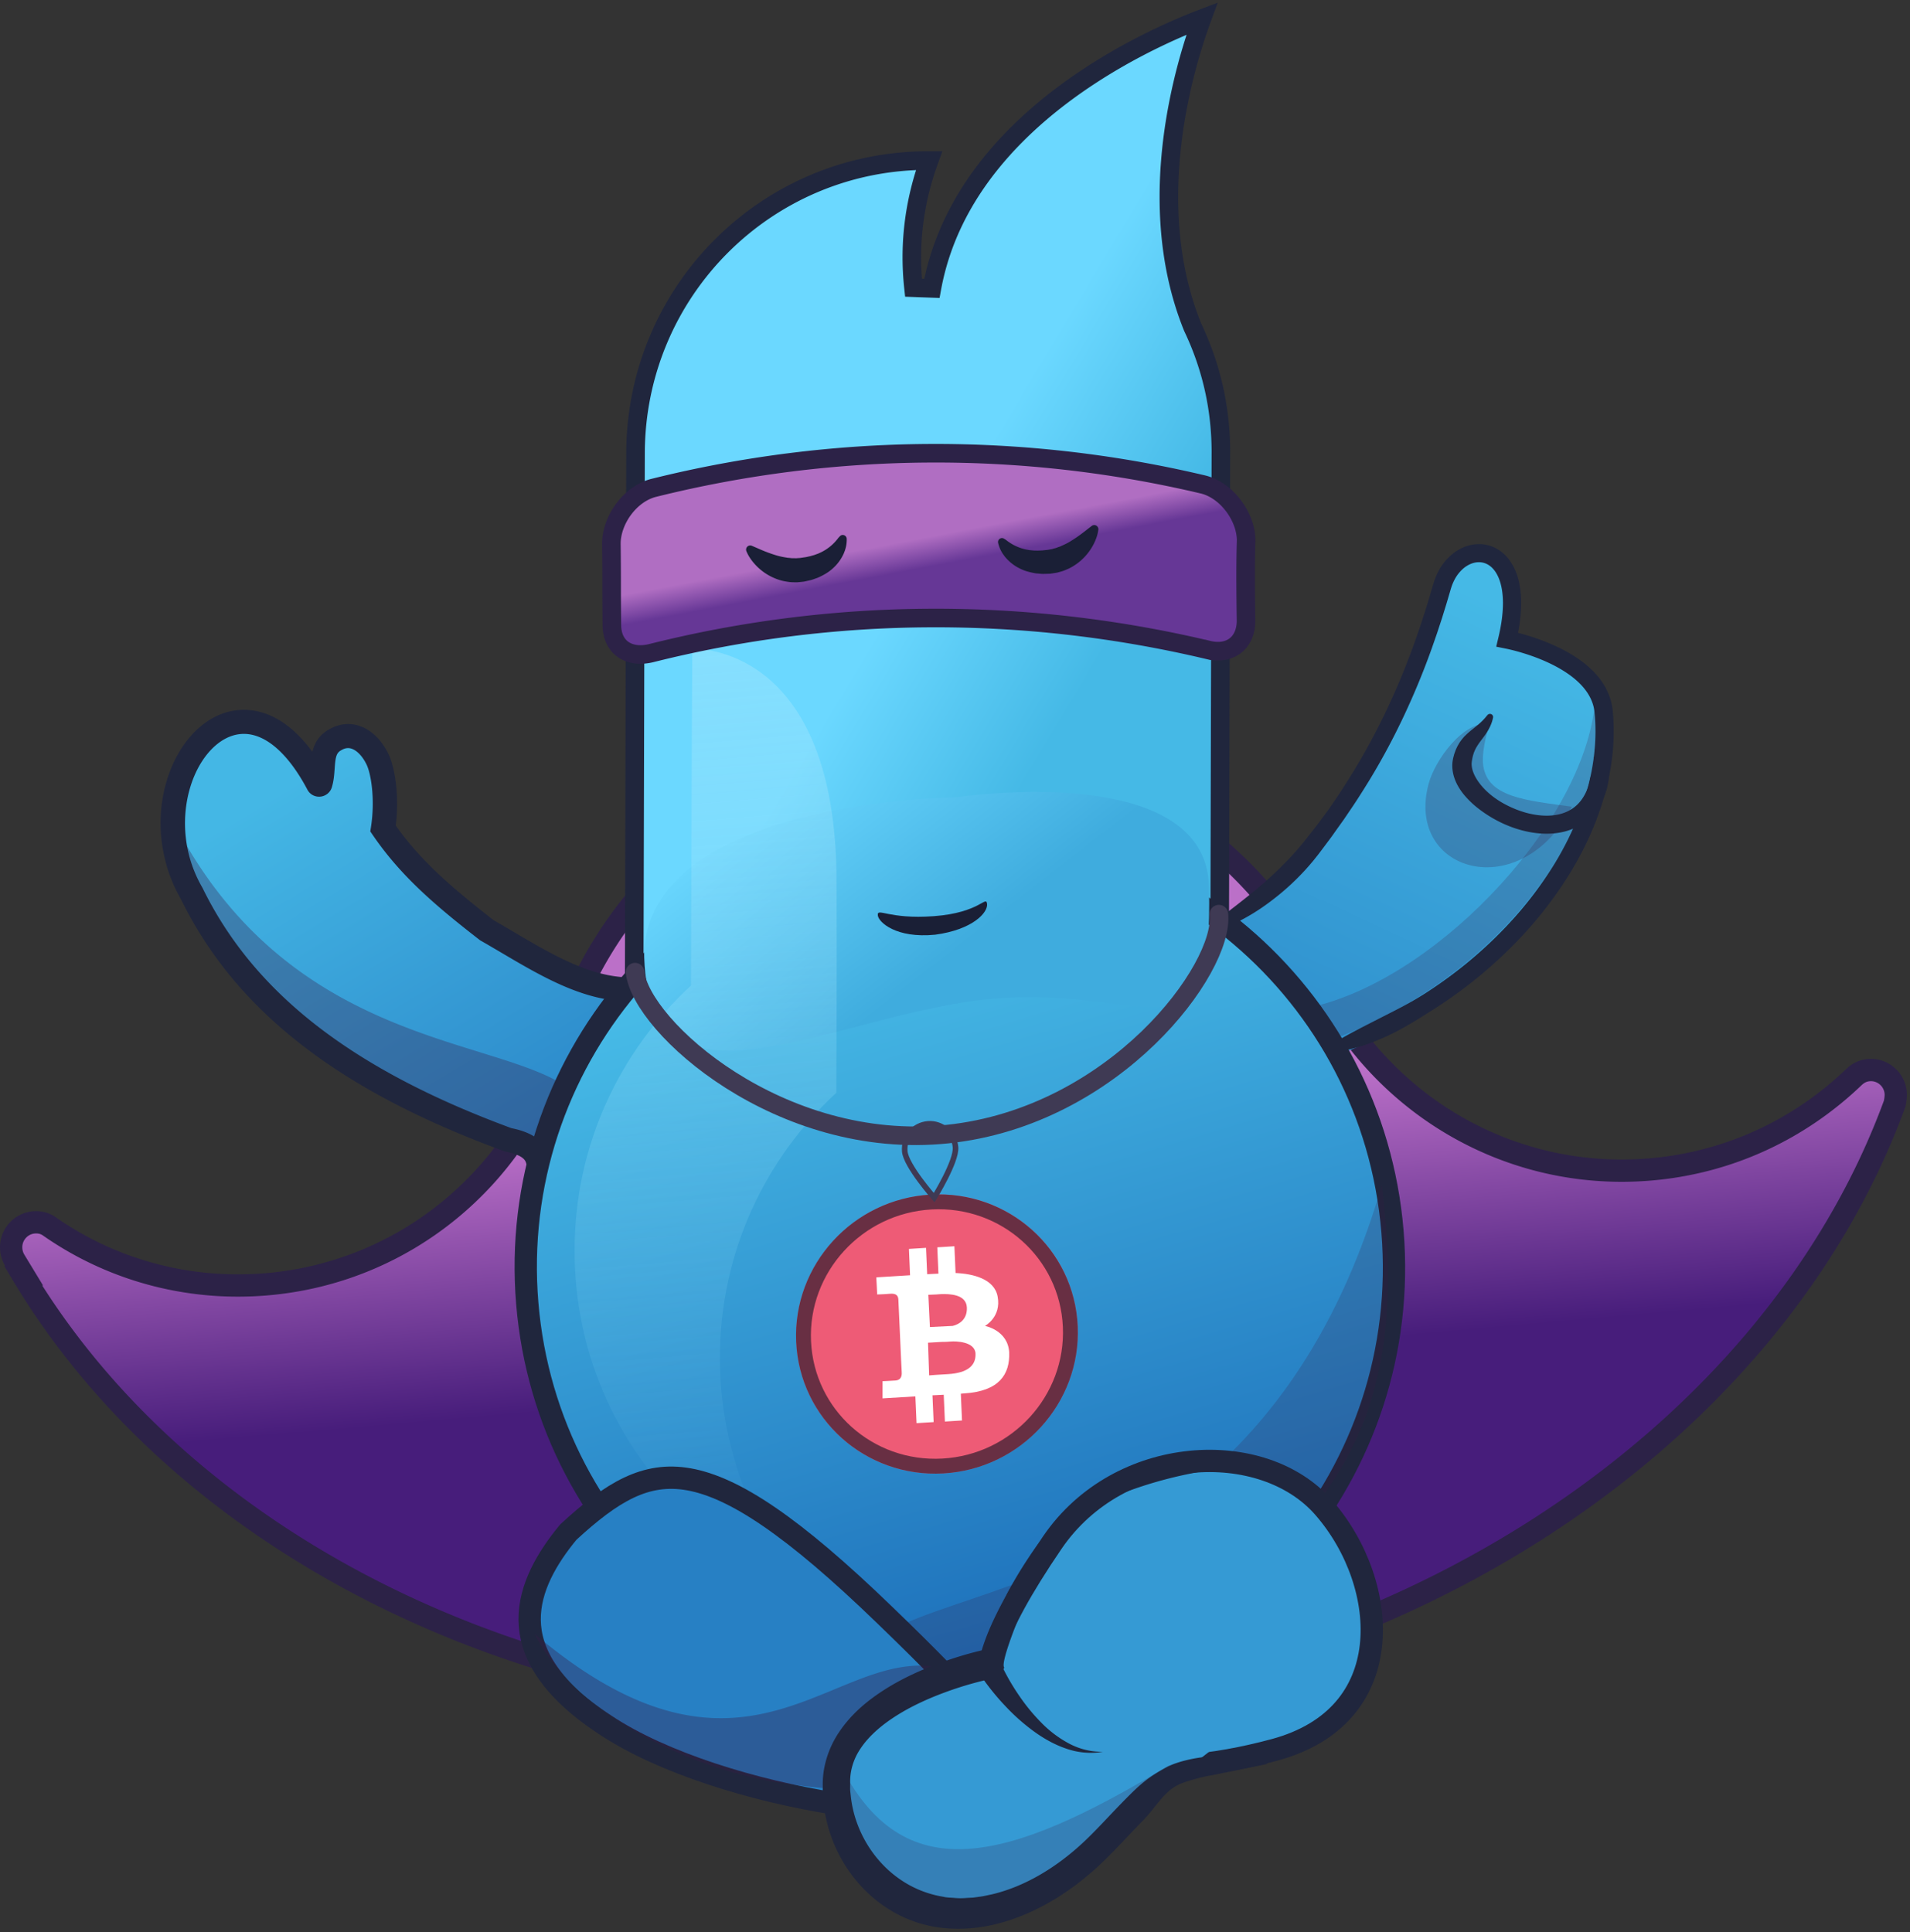 <svg xmlns="http://www.w3.org/2000/svg" width="514" height="520"><rect width="100%" height="100%" fill="#333333" stroke="none"/><defs><linearGradient id="a" x1="48.104%" x2="52.41%" y1="36.729%" y2="63.19%"><stop offset="0%" stop-color="#BB70C8"/><stop offset="100%" stop-color="#471D7B"/></linearGradient><linearGradient id="b" x1="42.451%" x2="55.031%" y1="41.771%" y2="60.391%"><stop offset="0%" stop-color="#6BD8FF"/><stop offset="100%" stop-color="#45B9E6"/></linearGradient><linearGradient id="c" x1="23.078%" x2="79.795%" y1="11.476%" y2="87.448%"><stop offset="0%" stop-color="#44B7E5"/><stop offset="100%" stop-color="#2B87C9"/></linearGradient><linearGradient id="d" x1="69.324%" x2="28.149%" y1="3.362%" y2="104.354%"><stop offset="0%" stop-color="#45B9E6"/><stop offset="100%" stop-color="#267EC3"/></linearGradient><linearGradient id="e" x1="45.769%" x2="72.321%" y1="-1.103%" y2="88.058%"><stop offset="0%" stop-color="#4DC7EE"/><stop offset="100%" stop-color="#1D6FBA"/></linearGradient><linearGradient id="f" x1=".903%" x2="41.594%" y1="31.982%" y2="66.575%"><stop offset="0%" stop-color="#6BD8FF"/><stop offset="100%" stop-color="#3FACDE"/></linearGradient><linearGradient id="g" x1="48.974%" x2="51.304%" y1=".188%" y2="100.449%"><stop offset="0%" stop-color="#AAE8FD"/><stop offset="100%" stop-color="#82DBFA" stop-opacity="0"/></linearGradient><linearGradient id="h" x1="48.428%" x2="54.745%" y1="45.215%" y2="56.398%"><stop offset="0%" stop-color="#B06EC2"/><stop offset="95.833%" stop-color="#663796"/></linearGradient></defs><g fill="none" fill-rule="evenodd"><path fill="url(#a)" fill-rule="nonzero" stroke="#2C2247" stroke-width="6" d="M265.478 454.453C151.323 463.928 49.297 415.057 3.217 338.347l.256-.02-2.515-4.146a6.792 6.792 0 0 1-.935-2.949c-.307-3.698 2.443-6.943 6.114-7.247 1.515-.126 2.876.218 4.05 1.003 16.406 11.508 36.853 17.455 58.372 15.67 37.397-3.105 67.53-28.743 78.255-62.488l.017-.052.014-.053c12.076-43.405 49.963-76.816 97.292-80.744 46.346-3.847 88.29 21.614 107.889 60.898 15.586 33.103 50.326 54.735 88.917 51.532 21.533-1.787 40.544-11.019 54.992-24.899 1.126-1.066 2.433-1.72 3.993-1.85 3.671-.304 6.919 2.442 7.225 6.14.069.831-.052 1.77-.257 2.842-31.282 85.591-125.023 152.81-241.418 162.47Z" transform="translate(3 5)"/><path fill="url(#b)" fill-rule="nonzero" stroke="#20263D" stroke-width="5" d="m317.941 83.018.028.07.032.067c4.921 10.342 7.662 21.837 7.553 34.23l-.001.008v.008l-.498 198.062c-.111 42.912-34.314 77.635-76.662 78.71l-.012-.135-2.294-.007c-43.572-.13-78.672-35.34-78.559-79.019l-2.5-.006 2.5.006.498-198.062c.114-43.686 35.391-78.867 78.954-78.735h.057c-3.73 10.262-5.558 21.67-4.205 34.216l4.945.18c4.835-26.498 24.047-45.087 42.431-57.148 9.161-6.01 18.025-10.338 24.6-13.161 2.163-.93 4.076-1.694 5.666-2.302-.312.849-.649 1.792-1.003 2.823A152.977 152.977 0 0 0 314 23.406c-3.22 16.779-4.437 38.896 3.941 59.612Z" transform="translate(3 5)"/><path fill="url(#c)" fill-rule="nonzero" d="M63.027 191.514c5.324-.947 10.347 4.256 14.446 6.325 2.05 1.034 9.238-2.456 10.77-.934 2.25-3.635 5.751-2.405 6.461-.56-.31-.512.232.384 0 0 .31.512 4.915 9.52 5.303 10.16-.316-.858.387.64 0 0 .465.768-.426-.732.117.164.394.987-2.707 7.503-2.016 8.31-.697-1.154.62 1.023 0 0 2.707 4.134 4.46 11 8.901 15.311 4.44 4.311 7.635 8.194 13.486 11.477 5.774 3.155 11.988 5.693 18.035 7.284 6.046 1.59 11.745 9.066 16.868 9.466 1.203-.028 7.512 2.627 8.566 2.69.977-.067-1.416.665-.588.69.977-.067-3.296 8.383.588-.69.751-.105 5.865-7.578 6.467-7.592.601-.014.497-1.77.872-1.823l1.126-.156c2.102-.222 4.062-.008 5.808.86 1.894.778 3.42 1.954 5.029 3.605 2.992 3.263 5.485 8.052 5.816 13.975l1.106 15.6c.48 5.831-1.75 11.554-6.184 15.985a29.076 29.076 0 0 1-8.032 5.21c-3.138 1.197-6.509 2.012-10.047 1.878 0 0-.679-.114-2.031.004-.602.014-1.43-.01-2.484-.072-.906-.152-2.109-.124-3.241-.314-1.28-.1-2.561-.2-4.068-.338-1.507-.138-3.092-.404-4.676-.67-1.734-.176-3.545-.48-5.355-.784-1.811-.304-3.849-.646-5.737-1.078-7.929-1.676-14.575-5.492-23.524-9.525-8.949-4.033-19.663-8.603-27.523-14.869-8.009-6.176-15.514-12.662-21.136-19.932-5.621-7.27-9.742-14.749-12.718-21.345-.781-1.627-1.336-3.215-2.04-4.714-.704-1.498-3.456-.222-3.933-1.682-.478-1.46-.254-4.575-.725-5.69-.323-1.204 1.006-3.363.612-4.35-2.528.22-.561-1.935-.65-2.755-.09-.82-.33-1.55-.413-2.025-.245-1.076-.406-1.678-.406-1.678-.729-2.883-.558-5.96.143-8.833.701-2.873 1.932-5.542 3.396-7.827 3.678-4.674 8.287-7.812 13.61-8.758Z" transform="translate(3 5)"/><path fill="#371A45" fill-rule="nonzero" d="M160.122 310.161c-.534 4.217-2.434 17.364-2.719 22.088a38.923 38.923 0 0 1-12.705-5.258c-.48.55-.908 1.142-1.279 1.77a147.826 147.826 0 0 1 2.817-19.863.04.04 0 0 0-.001-.019c-21.564-6.836-42.347-16.333-60.414-29.734-18.748-13.398-37.498-36.242-39.101-57.956 39.768 77.217 118.839 51.083 113.402 88.972Z" opacity=".32"/><path fill="#20263D" fill-rule="nonzero" d="m144.56 362.064.271-.022c.424-.07.831-.22 1.197-.446a3.235 3.235 0 0 0 1.463-2.018c.098-.415.112-.845.042-1.265-1.676-10.163-1.791-21.35-.346-34.204.142-1.009.305-1.996.463-2.949.626-3.778 1.215-7.347.066-10.494-1.738-4.764-6.516-6.314-10.084-7.045-42.826-15.78-69.234-36.304-83.096-64.585l-.103-.19c-6.963-12.068-5.235-25.443-.437-33.359 3.148-5.192 7.498-8.1 11.912-7.973 5.818.164 11.786 5.491 16.803 14.983a3.5 3.5 0 0 0 1.472 1.505 3.607 3.607 0 0 0 4.003-.427 3.554 3.554 0 0 0 1.131-1.747c.514-1.714.635-3.444.742-4.973.208-2.969.404-4.158 1.659-4.882l.06-.035c.964-.586 1.829-.736 2.722-.476 1.51.443 3.063 2.056 4.152 4.316 1.184 2.451 2.335 9.264 1.19 16.732l-.193 1.256.719 1.048c7.226 10.541 15.982 18.294 28.67 28.123l.183.143.206.115c1.832 1.04 3.654 2.123 5.583 3.254 10.086 5.95 20.513 12.101 31.951 12.982a3.3 3.3 0 0 0 2.328-.805 3.24 3.24 0 0 0 1.104-2.184 3.217 3.217 0 0 0-.745-2.325 3.28 3.28 0 0 0-2.173-1.149c-9.908-.757-19.667-6.516-29.106-12.084-1.801-1.06-3.659-2.157-5.474-3.189-11.644-9.042-19.811-16.217-26.399-25.508.974-7.947-.182-15.576-1.932-19.207-1.934-4.004-4.844-6.749-8.202-7.729-2.671-.782-5.427-.383-7.969 1.15-2.637 1.533-3.775 3.733-4.328 5.932-6.563-8.916-13.181-11.159-17.97-11.293-6.86-.194-13.318 3.86-17.724 11.121-3.196 5.268-5.025 11.873-5.153 18.598a41.12 41.12 0 0 0 5.462 21.218c7.89 16.058 19.335 29.515 35.025 41.138 13.701 10.16 30.665 18.887 51.865 26.677l.245.091.254.05c4.743.937 5.276 2.4 5.477 2.951.572 1.57.136 4.197-.368 7.244-.167 1.008-.339 2.05-.493 3.154l-.012.085c-1.516 13.463-1.388 25.24.388 36.006a3.227 3.227 0 0 0 1.218 2.023 3.29 3.29 0 0 0 2.281.668Z"/><path fill="url(#d)" fill-rule="nonzero" d="M397.96 143.013c9.577 2.34 4.346 19.703 7.732 24.304 1.655 2.382 16.824 6.451 17.561 9.608.585 3.085 4.728 7.346 4.17 10.9 0 0 .365 4.971.128 6.265-.158.73-1.057 4.785-1.707 4.767.362 3.45.599 2.156.362 3.45-.238 1.294-.778 4.536-1.169 6.16 0 0-2.001 4.333-2.47 6.12-.469 1.788-2.584 7.657-3.282 9.538-.698 1.881-2.525 4.74-3.3 6.786-4.303 4.692-3.201 2.275-8.82 11.885-7.308 9.426-17.06 15.062-24.953 24.006-11.185 7.538-28.947 12.543-37.963 19.154-9.017 6.61-6.147 15.762-14.231 19.597-1.984 1.077-3.965 1.754-5.795 2.501-1.829.748-3.659 1.496-5.411 2.08-1.752.582-3.353 1.236-4.725 1.797-1.524.49-2.819.886-4.114 1.282s-2.361.7-3.276 1.073c-.989.138-1.827.347-2.513.628-1.295.396-2.055.441-2.055.441-3.579.93-6.998.732-10.185.04-3.11-.858-5.988-2.208-8.178-4.239-4.53-4.133-6.69-10.166-6.411-17.062l.968-18.217c.43-6.825 2.832-13.126 5.752-17.378 1.461-2.326 3.222-4.11 5.054-5.258 1.758-1.383 3.739-2.06 5.869-2.265l1.141-.067c.38-.023.911.026 1.52-.09.609-.115 1.218-.23 1.978-.276.761-.045 1.598-.254 2.587-.392.838-.21 1.827-.348 2.893-.65.989-.139 2.207-.37 3.351-.838 1.066-.303 2.423 1.67 3.644 1.038 5.103-1.42 10.983-5.819 17.164-9.142 6.103-3.16 11.58-9.49 17.392-14.392 5.812-4.902 7.829-10.285 12.432-16.155 4.603-5.87 5.547-7.477 8.246-12.836 3.654-4.71 4.057-9.516 4.057-9.516.541-1.15 4.284-7.066 4.595-8.124-.234.894.312-1.058 0 0 .386-.823 1.971-3.245 2.28-3.903.778-2.446 2.362-5.004 3.82-6.93 1.536-2.09 3.025-10.922 6.131-18.4 3.654-4.712 4.411-7.377 9.731-7.29Z" transform="translate(3 5)"/><path fill="#371A45" fill-rule="nonzero" d="M86.583 2.426c3.413 34.35-27.605 73.747-71.007 89.978-1.357.506-2.717.987-4.095 1.452 0 0-11.17-4.015-11.453-5.916-.473-3.175 5.023-3.024 10.785-4.447C44.86 75.091 84.525 32.288 86.103 0c.235.792.396 1.604.48 2.426Z" opacity=".2" style="mix-blend-mode:multiply" transform="translate(343.255 187.27)"/><path fill="#20263D" fill-rule="nonzero" d="m325.056 249.474 3.893-2.934a349.043 349.043 0 0 0 3.839-2.945 254.047 254.047 0 0 0 3.762-2.985l.928-.757.922-.76c.608-.516 1.214-1.03 1.816-1.556a98.897 98.897 0 0 0 6.843-6.593c.275-.284.535-.58.803-.87.268-.292.534-.582.791-.88l.78-.889.759-.905c.124-.15.248-.297.38-.454l.375-.476.753-.949 1.506-1.899c1.025-1.25 1.958-2.565 2.925-3.862l1.435-1.95c.47-.659.915-1.33 1.371-1.997 1.841-2.653 3.559-5.386 5.255-8.13a179.717 179.717 0 0 0 9.164-17.038 196.614 196.614 0 0 0 7.375-17.882l.795-2.29c.264-.764.538-1.528.784-2.289l.754-2.303c.124-.383.255-.762.374-1.15l.36-1.16.717-2.316c.236-.773.459-1.55.689-2.326l.343-1.164.173-.586.206-.668c.295-.897.66-1.769 1.092-2.61a15.161 15.161 0 0 1 3.58-4.587 12.954 12.954 0 0 1 2.538-1.688 11.15 11.15 0 0 1 2.983-1.013 10.25 10.25 0 0 1 3.246-.086 9.825 9.825 0 0 1 3.124.993 10.44 10.44 0 0 1 2.577 1.89 12.346 12.346 0 0 1 1.855 2.414c.491.836.901 1.717 1.224 2.63.314.877.56 1.776.736 2.69.177.888.302 1.785.374 2.687l.03.334.018.332.035.666.014.661.007.332-.003.33c-.027 3.514-.579 6.915-1.362 10.213l-1.922-2.936.356.072.329.07.645.145a62.454 62.454 0 0 1 3.783 1.017 58.319 58.319 0 0 1 4.924 1.728c3.233 1.297 6.399 2.89 9.318 5.015a25.729 25.729 0 0 1 4.085 3.665 18.776 18.776 0 0 1 3.128 4.746c.4.888.721 1.81.957 2.753.054.236.112.474.162.713l.126.72c.036.24.063.481.093.722.019.126.023.225.033.336l.027.323c.166 1.724.222 3.453.222 5.18-.023 6.912-1.286 13.761-3.437 20.26a81.729 81.729 0 0 1-1.769 4.818c-.31.797-.662 1.576-.994 2.364l-.529 1.166-.266.584-.278.577-.56 1.155-.582 1.141-.289.57-.302.563-.606 1.128-.629 1.108-.314.557-.324.551-.651 1.1-.672 1.088a106.583 106.583 0 0 1-12.435 16.174 116.163 116.163 0 0 1-7.271 7.163 122.262 122.262 0 0 1-7.847 6.526 122.102 122.102 0 0 1-8.359 5.862c-2.868 1.837-5.746 3.651-8.733 5.31a63.172 63.172 0 0 1-9.317 4.232c-.402.142-.805.282-1.211.416-.406.135-.818.254-1.227.376-.817.25-1.651.453-2.487.648a30.198 30.198 0 0 1-5.119.764.858.858 0 0 1-.512-.14.837.837 0 0 1-.339-.942.848.848 0 0 1 .307-.43l.022-.017c.704-.509 1.426-.946 2.146-1.385.72-.439 1.443-.85 2.166-1.264a89.55 89.55 0 0 1 2.174-1.192c.364-.199.728-.388 1.094-.576.365-.188.725-.386 1.085-.573l8.744-4.459c2.909-1.489 5.792-3.05 8.545-4.82a121.67 121.67 0 0 0 8.03-5.63 113.99 113.99 0 0 0 7.534-6.263 111.147 111.147 0 0 0 6.966-6.866 101.64 101.64 0 0 0 11.866-15.429l.639-1.033.616-1.045.31-.522.297-.53.595-1.055.572-1.067.288-.535.273-.539.55-1.079.524-1.092.263-.544.249-.55.501-1.1c.312-.742.644-1.477.935-2.226.612-1.487 1.15-3 1.667-4.52 2.018-6.093 3.173-12.437 3.2-18.772-.002-1.582-.049-3.164-.203-4.735l-.025-.296c-.014-.095-.014-.204-.026-.286l-.066-.509-.088-.502-.114-.498a11.429 11.429 0 0 0-.673-1.927c-1.131-2.515-3.199-4.708-5.658-6.497-2.46-1.789-5.295-3.239-8.245-4.418a55.486 55.486 0 0 0-4.524-1.58 52.557 52.557 0 0 0-3.47-.935l-.575-.13-.284-.06-.258-.052-2.504-.504.581-2.432c.726-3.038 1.21-6.116 1.23-9.12l.004-.282-.007-.279-.011-.559-.029-.553-.015-.277-.025-.275a18.26 18.26 0 0 0-.298-2.147c-.037-.174-.067-.35-.111-.52l-.127-.512-.148-.497c-.048-.167-.109-.324-.163-.487a10.446 10.446 0 0 0-.832-1.796 7.495 7.495 0 0 0-1.115-1.46 5.556 5.556 0 0 0-1.362-1.005 4.92 4.92 0 0 0-1.547-.494 5.333 5.333 0 0 0-1.663.048c-1.128.206-2.25.784-3.222 1.607a10.317 10.317 0 0 0-2.41 3.11c-.315.612-.581 1.25-.796 1.903l-.155.5-.173.588-.349 1.182c-.233.79-.459 1.578-.699 2.364l-.73 2.358-.365 1.178c-.122.393-.255.784-.383 1.176l-.769 2.347c-.25.785-.53 1.56-.799 2.34l-.814 2.335a203.85 203.85 0 0 1-7.554 18.317 184.718 184.718 0 0 1-9.399 17.485c-1.739 2.82-3.508 5.621-5.39 8.348l-.695 1.03c-.241.343-.455.693-.698 1.03l-1.441 2.01c-.96 1.351-1.899 2.715-2.91 4.03l-1.493 1.99-.747.993-.375.49c-.122.163-.264.33-.394.493l-.795.998-.822.972c-.27.33-.554.643-.838.958-.283.316-.561.64-.853.946a68.903 68.903 0 0 1-3.597 3.595l-.939.855c-.318.28-.64.555-.959.833-.318.278-.649.55-.971.818-.321.27-.652.531-.985.798a66.668 66.668 0 0 1-4.074 3.013 55.167 55.167 0 0 1-4.311 2.652 49.645 49.645 0 0 1-4.546 2.227 43.39 43.39 0 0 1-2.363.931c-.4.14-.803.274-1.21.4-.204.062-.409.12-.616.177-.206.057-.408.113-.632.167a.834.834 0 0 1-.943-.446.814.814 0 0 1 .247-1.008l.015-.014Z"/><path fill="#371A45" fill-rule="nonzero" d="M39.413 22.372C25.763 49.002-5.625 40.177.875 16.125 2.572 9.842 10.235-.931 17.34.065c-.502 1.047-2.115 6.832-1.875 10.412.634 9.459 11.612 10.15 23.948 11.895Z" opacity=".24" style="mix-blend-mode:multiply" transform="translate(383.603 194.747)"/><path fill="#20263D" fill-rule="nonzero" d="M401.795 193.104c-.289 1.607-1.08 3.173-2.007 4.515l-.348.49-.176.24-.173.232-.675.9a16.343 16.343 0 0 0-1.11 1.665c-.172.263-.273.544-.416.804-.062.135-.11.276-.167.41a3.646 3.646 0 0 0-.153.412c-.041.143-.087.286-.132.43-.022.07-.05.142-.065.21l-.048.22c-.062.296-.143.573-.178.893a8.366 8.366 0 0 0-.109.848 3.128 3.128 0 0 0-.006.362c.001.123.009.245.023.366.052.52.165 1.03.337 1.524.189.546.426 1.075.71 1.581.307.543.65 1.066 1.025 1.566a18.303 18.303 0 0 0 2.748 2.887 22.802 22.802 0 0 0 3.395 2.38c.604.346 1.221.678 1.853.977.632.3 1.273.581 1.922.84.649.256 1.316.48 1.976.686.66.206 1.337.381 2.012.518.169.038.337.073.506.101l.507.093c.339.047.677.11 1.014.14.67.08 1.343.123 2.018.13.66.005 1.319-.03 1.975-.105a13.9 13.9 0 0 0 1.888-.357 12.086 12.086 0 0 0 1.757-.629c.554-.257 1.084-.56 1.584-.906 1.994-1.378 3.379-3.54 4.197-6.043l.08-.236a9.066 9.066 0 0 0 .162-.621c.069-.31.13-.629.18-.949.098-.643.583-1.309.603-1.959.05-1.26 1.018-2.767.701-3.99-.147-.618.003-1.273.006-2.024.336-.543.173-.48.801-.639.628-.159 1.471-.132 2.034.183.564.315.845 1.021 1.024 1.631.444 1.683.05 3.277-.015 5.014a20.127 20.127 0 0 1-.479 3.786c-.049.212-.099.43-.157.645-.03.11-.063.23-.106.363l-.1.298-.204.596c-.065.198-.153.396-.23.595-.077.198-.154.395-.242.592l-.273.587-.137.285c-.048.097-.103.193-.151.286l-.311.57c-.107.191-.229.376-.343.57a6.057 6.057 0 0 1-.36.554l-.387.545c-.129.18-.276.351-.416.527-.272.355-.591.678-.898 1.011a15.972 15.972 0 0 1-2.08 1.767 15.83 15.83 0 0 1-2.375 1.358c-.823.371-1.675.677-2.548.914a19.17 19.17 0 0 1-2.615.497c-.865.1-1.736.145-2.608.137a23.59 23.59 0 0 1-2.563-.16c-.423-.044-.84-.115-1.26-.177l-.621-.112a11.487 11.487 0 0 1-.619-.125 29.08 29.08 0 0 1-2.428-.625 27.91 27.91 0 0 1-2.352-.817c-.77-.302-1.53-.629-2.271-.99a36.52 36.52 0 0 1-2.188-1.155 37.767 37.767 0 0 1-2.101-1.312c-.339-.24-.682-.469-1.018-.722-.167-.124-.336-.243-.501-.37l-.493-.385a24.463 24.463 0 0 1-3.646-3.539 16.909 16.909 0 0 1-1.515-2.17l-.331-.594-.297-.622a11.604 11.604 0 0 1-.504-1.31c-.302-.932-.469-1.9-.497-2.877a6.812 6.812 0 0 1 .012-.756c.012-.253.037-.505.076-.756.069-.459.169-.913.298-1.36.059-.213.099-.43.181-.638l.229-.638.115-.316c.04-.106.093-.21.139-.314.098-.208.192-.417.293-.622.1-.206.222-.403.336-.6a9.07 9.07 0 0 1 .359-.59c.128-.189.268-.372.403-.555.069-.09.133-.185.206-.27l.217-.256c.15-.167.288-.343.441-.499l.467-.447c.15-.157.299-.282.458-.424.16-.14.311-.282.461-.402l.455-.38.447-.355.863-.696c.132-.113.268-.226.405-.337.069-.057.139-.112.206-.17l.191-.172.393-.346c.12-.12.244-.24.369-.36l.19-.183c.06-.063.117-.128.175-.192l.359-.386c.234-.266.45-.548.693-.826l.044-.05a.867.867 0 0 1 1.008-.211.821.821 0 0 1 .475.896h.001Z"/><path fill="url(#e)" fill-rule="nonzero" stroke="#20263D" stroke-width="6" d="M371.731 326.427c5.351 64.465-42.443 121.04-106.733 126.375-64.289 5.335-120.755-42.585-126.106-107.05-5.35-64.467 42.443-121.04 106.733-126.376 64.29-5.336 120.756 42.585 126.106 107.051Z" transform="translate(3 5)"/><path fill="#371A45" fill-rule="nonzero" d="M232.97 454.055s22.524 46.997 18.771 37.295c-.003-.009 2.188-1.233-.003-.029.003.03 57.453-36.239 80.268-61.587 23.807-25.522 48.207-44.995 39.863-110.757-37.631 129.121-151.965 101.09-138.899 135.078Z" opacity=".2"/><path fill="url(#f)" fill-rule="nonzero" d="M322.352 233.65c1.137 49.537-14.986 26.57-57.826 30.126-42.839 3.555-94.284 36.562-94.187-13.308 3.05-40.404 84.067-40.887 84.067-40.887s67.159-10.243 67.946 24.068Z" transform="translate(3 5)"/><path fill="#1A1F36" fill-rule="nonzero" d="M265.628 243.242c.308 2.326-3.86 6.975-13.987 8.316-10.535 1.036-15.167-3.378-15.401-5.143-.308-2.326 2.719 1.077 15.109.155 12.39-.923 13.971-5.654 14.279-3.328Z"/><path fill="url(#g)" fill-opacity=".54" fill-rule="nonzero" d="M31.678.006c-.083 1.016-.36 90.636-.36 90.636C12.166 108.369.006 133.584 0 161.825c-.13 40.859 25.069 75.75 60.636 90.112-13.46-16.701-21.603-38.046-21.516-61.251.003-28.241 12.164-53.457 31.318-71.184 0 0 .158-36.491.049-55.981C70.76-1.892 31.677.006 31.677.006Z" opacity=".8" style="mix-blend-mode:lighten" transform="translate(154.632 174.59)"/><path fill="#EE5B76" fill-rule="nonzero" d="M290.024 356.915c-.919-20.72-18.625-36.573-39.546-35.407-20.922 1.166-37.138 18.908-36.218 39.628.919 20.721 18.625 36.573 39.547 35.408 20.921-1.166 37.137-18.908 36.217-39.629Z"/><path stroke="#0F1322" stroke-opacity=".6" stroke-width="4" d="M250.566 323.507c19.841-1.105 36.593 13.924 37.462 33.52.87 19.595-14.47 36.412-34.31 37.518-19.84 1.105-36.593-13.924-37.462-33.52-.87-19.596 14.47-36.413 34.31-37.518Z"/><path fill="#FFF" fill-rule="nonzero" d="m259.538 375.003-.967.086.314 7.204-4.603.287-.314-7.205c-.967.086-2.064.064-3.031.15l.313 7.204-4.602.286-.314-7.205c-4.966.32-8.843.542-8.843.542l.007-4.625s2.548-.105 3.515-.19c.967-.086 1.777-.63 1.65-2.28-.128-1.649-.817-18.424-.908-19.602-.091-1.177-.853-1.585-2.303-1.457-1.572.14-3.394.18-3.394.18l-.235-4.603s4.362-.265 9.085-.563l-.304-7.087 4.603-.287.304 7.087c1.088-.095 2.064-.063 3.032-.148l-.305-7.087 4.603-.287.314 7.205c4.639.184 10.466 1.568 11.323 6.354 1.033 5.482-3.406 7.888-3.406 7.888s6.172 1.116 6.515 7.133c.214 5.91-2.722 10.436-12.049 11.02Z"/><path fill="#EE5B76" fill-rule="nonzero" d="M255.803 361.05c-1.385.122-2.401.101-2.401.101l-3.661.212.3 8.8c.504-.046 1.889-.168 5.172-.346 5.045-.334 7.437-2.199 7.309-5.498-.128-3.298-5.334-3.39-6.719-3.269ZM260.198 351.915c-.157-3.638-4.724-3.707-7.06-3.619-1.714.151-2.825.131-3.315.174l.424 8.68 6.141-.305c1.574-.374 3.941-1.643 3.81-4.93Z"/><path stroke="#3F3A54" stroke-width="1.5" d="M257.139 308.744c.318 3.84-5.748 13.59-5.748 13.59s-7.59-8.616-7.909-12.456c-.318-3.84 2.43-7.094 6.26-7.412 3.664-.304 7.092 2.606 7.397 6.278Z"/><path stroke="#3F3A54" stroke-linecap="round" stroke-width="5" d="M328.011 246.021c1.553 14.664-27.955 54.453-73.004 59.2-45.049 4.748-82.555-28.922-84.107-43.586"/><path fill="#2780C4" fill-rule="nonzero" stroke="#20263D" stroke-width="6" d="m238.02 434.593.003.003c12.322 11.88 20.584 20.415 25.96 26.702 5.456 6.381 7.654 10.13 8.307 12.473.297 1.067.236 1.72.104 2.174-.146.5-.459 1.042-1.094 1.783-.442.517-.893.973-1.439 1.524-.324.33-.683.691-1.093 1.12-1.004 1.052-2.12 2.318-3.114 3.906-.264.407-1.188 1.183-3.563 1.88-2.264.665-5.348 1.113-9.143 1.297-7.57.367-17.497-.335-28.302-2.049-21.679-3.438-46.22-10.837-61.783-21.185l-.007-.005-.008-.005c-15.465-10.15-20.216-19.87-20.313-28.224-.099-8.54 4.623-16.66 10.414-23.66 11.802-10.862 20.797-16.26 32.411-14.202 6.007 1.065 12.985 4.166 21.619 10.077 8.624 5.906 18.75 14.51 31.041 26.391Z"/><path fill="#371A45" fill-rule="nonzero" d="M267.125 455.757c-1.546-4.474 1.122 4.1 0 0-4.553.818 12.291 44.986 7.749 44.171-.232.692-.4 1.403-.504 2.125a147.865 147.865 0 0 1-5.006-19.427c-.001-.006-1.678.122-.009-.017.009.017-45.377 1.123-67.201-4.34-22.452-5.2-48.525-19.125-58.325-38.57 66.321 56.106 86.489-13.07 123.296 16.058Z" opacity=".35"/><path fill="#359AD4" fill-rule="nonzero" stroke="#20263D" stroke-width="6" d="m281.839 464.133-.368-.606-.601-.377c-1.322-.83-2.876-1.428-4.277-1.928-.453-.162-.892-.314-1.322-.463-.999-.347-1.949-.676-2.92-1.07-2.739-1.115-4.648-2.386-5.614-4.407-.97-2.028-1.348-5.587.923-12.118 2.261-6.503 6.999-15.508 15.548-28.04 8.983-13.168 23.125-20.289 37.181-21.684 14.11-1.4 27.727 2.99 35.839 12.293 9.139 10.482 14.138 24.754 12.68 37.345-1.428 12.327-9.053 23.334-25.985 27.885-17.033 4.578-30.95 5.341-41.325 3.66-10.444-1.694-16.898-5.779-19.759-10.49Z"/><path fill="#359AD4" fill-rule="nonzero" d="M352.189 436.468c7.573 16.32-46.761 47.13-78.788 75.277-20.223 17.773-53.781-10.68-51.073-35.424 3.728-16.85 45.564-30.925 45.564-30.925 11.502-17.047 72.278-34.364 84.297-8.928Z"/><path fill="#371A45" fill-rule="nonzero" d="M225.925 474.624c-3.773 10.234 11.232 34.468 11.232 34.468s14.77 12.706 35.012 2.888c19.136-9.956 26.919-17.038 42.647-37.01-44.152 26.837-71.904 33.645-88.891-.346Z" opacity=".2"/><path fill="#20263D" fill-rule="nonzero" d="M269.653 448.428a59.308 59.308 0 0 0 4.636 7.966 51.006 51.006 0 0 0 5.926 7.218 30.352 30.352 0 0 0 7.442 5.612 18.918 18.918 0 0 0 9.143 2.245 19.752 19.752 0 0 1-9.746-.82c-3.173-1.047-6.128-2.72-8.835-4.683a54.445 54.445 0 0 1-7.518-6.646 64.453 64.453 0 0 1-6.431-7.88 3.098 3.098 0 0 1 3.115-4.797 3.094 3.094 0 0 1 2.225 1.705l.043.08Z"/><path fill="#20263D" fill-rule="nonzero" d="M341.095 474.72s-14.247 2.951-15.575 3.165c-2.002.33-6.8 1.575-8.676 2.585-3.89 2.053-5.762 5.931-9.404 9.65-3.69 3.72-7.232 7.751-11.376 11.662-8.203 7.702-17.99 13.673-28.399 16.135-5.253 1.267-10.564 1.515-15.694.734a34.499 34.499 0 0 1-14.293-5.822c-4.282-2.988-7.921-6.929-10.724-11.61a39.455 39.455 0 0 1-5.342-16.097c-.071-.744-.173-1.486-.208-2.234l.005-2.286a23.746 23.746 0 0 1 .42-4.849 26.073 26.073 0 0 1 3.799-9.317c3.62-5.498 8.375-9.18 13.073-12.12 4.741-2.92 9.627-5.07 14.535-6.863a101.651 101.651 0 0 1 7.406-2.373 96.78 96.78 0 0 1 3.743-.96c1.258-.292 2.479-.568 3.921-.793l-3.497 3.484 2.084-9.328 4.134-8.57s4.733-9.326 11.599-17.535c3.553-3.473 12.593-11.208 18.131-13.553 5.153-2.182 9.781-5.232 16.057-5.713l5.906 4.031c-6.236 1.118-13.696 2.97-21.707 6.144-10.966 6.602-15.658 12.724-15.658 12.724l-3.516 4.111s-1.447 2.672-2.319 4.02c-1.563 2.412-2.201 4.422-3.154 6.99-.61 1.267-7.515 17.516-6.087 18.688l-1.837 2.693c-.976.154-2.185.411-3.314.678-1.129.268-2.311.574-3.459.89a94.682 94.682 0 0 0-6.87 2.202c-4.531 1.652-8.996 3.632-13.091 6.162-4.096 2.531-7.85 5.627-10.254 9.331a16.195 16.195 0 0 0-2.401 5.831 15.13 15.13 0 0 0-.26 3.23l-.012 1.743c.026.571.116 1.147.169 1.724.959 9.236 6.101 17.51 13.116 22.385a28.32 28.32 0 0 0 11.737 4.781c1.036.268 2.13.234 3.199.336 1.072.092 2.158.087 3.247-.017l1.632-.08 1.67-.23c1.115-.125 2.226-.424 3.339-.638 8.903-2.096 17.457-7.26 24.796-14.15 3.638-3.42 7.256-7.506 11.117-11.41 3.861-3.906 6.03-5.935 11.239-8.719 2.663-1.429 7.42-2.488 10.558-2.729 3.765-.288 7.896-.563 9.449-.083 1.361.413 5.814 1.253 7.046 1.97Z"/><path fill="url(#h)" fill-rule="nonzero" stroke="#2C2247" stroke-width="5" d="m322.022 169.896-.017-.004-.017-.004c-49.299-11.663-100.661-11.469-149.834.912-3.209.762-5.822.196-7.571-1.08-1.719-1.257-2.931-3.436-2.92-6.617l.001-.022-.001-.02a920.914 920.914 0 0 1-.061-10.412l-.001-.419a866.029 866.029 0 0 0-.073-10.989c.024-3.159 1.274-6.539 3.409-9.35 2.14-2.817 5.033-4.888 8.149-5.632l.011-.002.011-.003c48.414-12.024 98.956-12.382 147.485-.9l.008.001.008.001c3.087.71 6.011 2.767 8.199 5.59 2.176 2.805 3.476 6.178 3.542 9.315-.223 7.448-.126 14.694-.03 21.88-.024 3.115-1.215 5.35-2.913 6.648-1.704 1.303-4.232 1.901-7.385 1.107Z" transform="translate(3 5)"/><path fill="#1A1F36" fill-rule="nonzero" d="M202.484 146.96c1.138.471 2.281 1.005 3.363 1.432a38.46 38.46 0 0 0 3.183 1.107c1.029.305 2.04.47 3.018.632.492 0 .975.13 1.46.093.243-.007.484.015.726.02l.724-.058c.465-.003 1.022-.128 1.541-.193.519-.064 1.017-.21 1.537-.306l.734-.213c.247-.059.49-.138.724-.235l.718-.257c.221-.11.449-.216.685-.314a12.787 12.787 0 0 0 2.595-1.666c.421-.348.817-.724 1.187-1.126.183-.206.38-.417.553-.638.189-.206.353-.475.509-.629l.315-.323a1.036 1.036 0 0 1 1.146-.228 1.065 1.065 0 0 1 .657.982c0 .253.012.422-.006.622-.019.2-.025.384-.045.571a8.792 8.792 0 0 1-.536 2.196l-.205.533-.249.512a11.835 11.835 0 0 1-2.829 3.616c-1.159 1.05-2.523 1.771-3.909 2.395l-1.063.375a7.408 7.408 0 0 1-1.073.324l-1.08.245c-.184.038-.357.087-.549.115l-.587.065-1.172.112c-.395.005-.79.004-1.185-.014a8.118 8.118 0 0 1-1.175-.095c-.391-.05-.776-.119-1.166-.187a14.854 14.854 0 0 1-9.099-6.11 10.763 10.763 0 0 1-1.058-1.948 1.142 1.142 0 0 1-.074-.653 1.105 1.105 0 0 1 .87-.889c.217-.045.443-.023.65.062l.165.073ZM293.661 141.654c-.984.741-1.957 1.544-2.898 2.228a38.329 38.329 0 0 1-2.805 1.868c-.92.553-1.857.965-2.763 1.368-.477.123-.912.37-1.391.455-.236.053-.464.135-.698.201l-.715.125c-.451.113-1.021.131-1.54.2-.519.066-1.037.05-1.565.087l-.764-.022a4.834 4.834 0 0 1-.76-.047l-.759-.069a10.605 10.605 0 0 0-.742-.133 12.82 12.82 0 0 1-2.93-.963 12.174 12.174 0 0 1-1.43-.794c-.229-.154-.472-.309-.695-.479-.235-.152-.461-.37-.651-.482l-.385-.234a1.04 1.04 0 0 0-1.167.066 1.073 1.073 0 0 0-.39 1.116c.063.245.094.411.162.6.068.19.119.366.186.542a8.65 8.65 0 0 0 1.068 1.991l.332.465.369.434a11.843 11.843 0 0 0 3.644 2.793c1.384.726 2.886 1.083 4.384 1.341l1.123.097c.371.043.745.058 1.119.045l1.108-.033c.187-.009.367-.005.56-.026l.584-.084 1.163-.185a20.54 20.54 0 0 0 1.144-.31c.38-.1.753-.23 1.114-.386.366-.146.721-.309 1.082-.472a14.869 14.869 0 0 0 6.393-6.21c.347-.637.644-1.3.888-1.983.252-.697.432-1.418.537-2.15a1.123 1.123 0 0 0-.526-1.136 1.1 1.1 0 0 0-.63-.159 1.127 1.127 0 0 0-.615.223l-.141.112Z"/></g></svg>